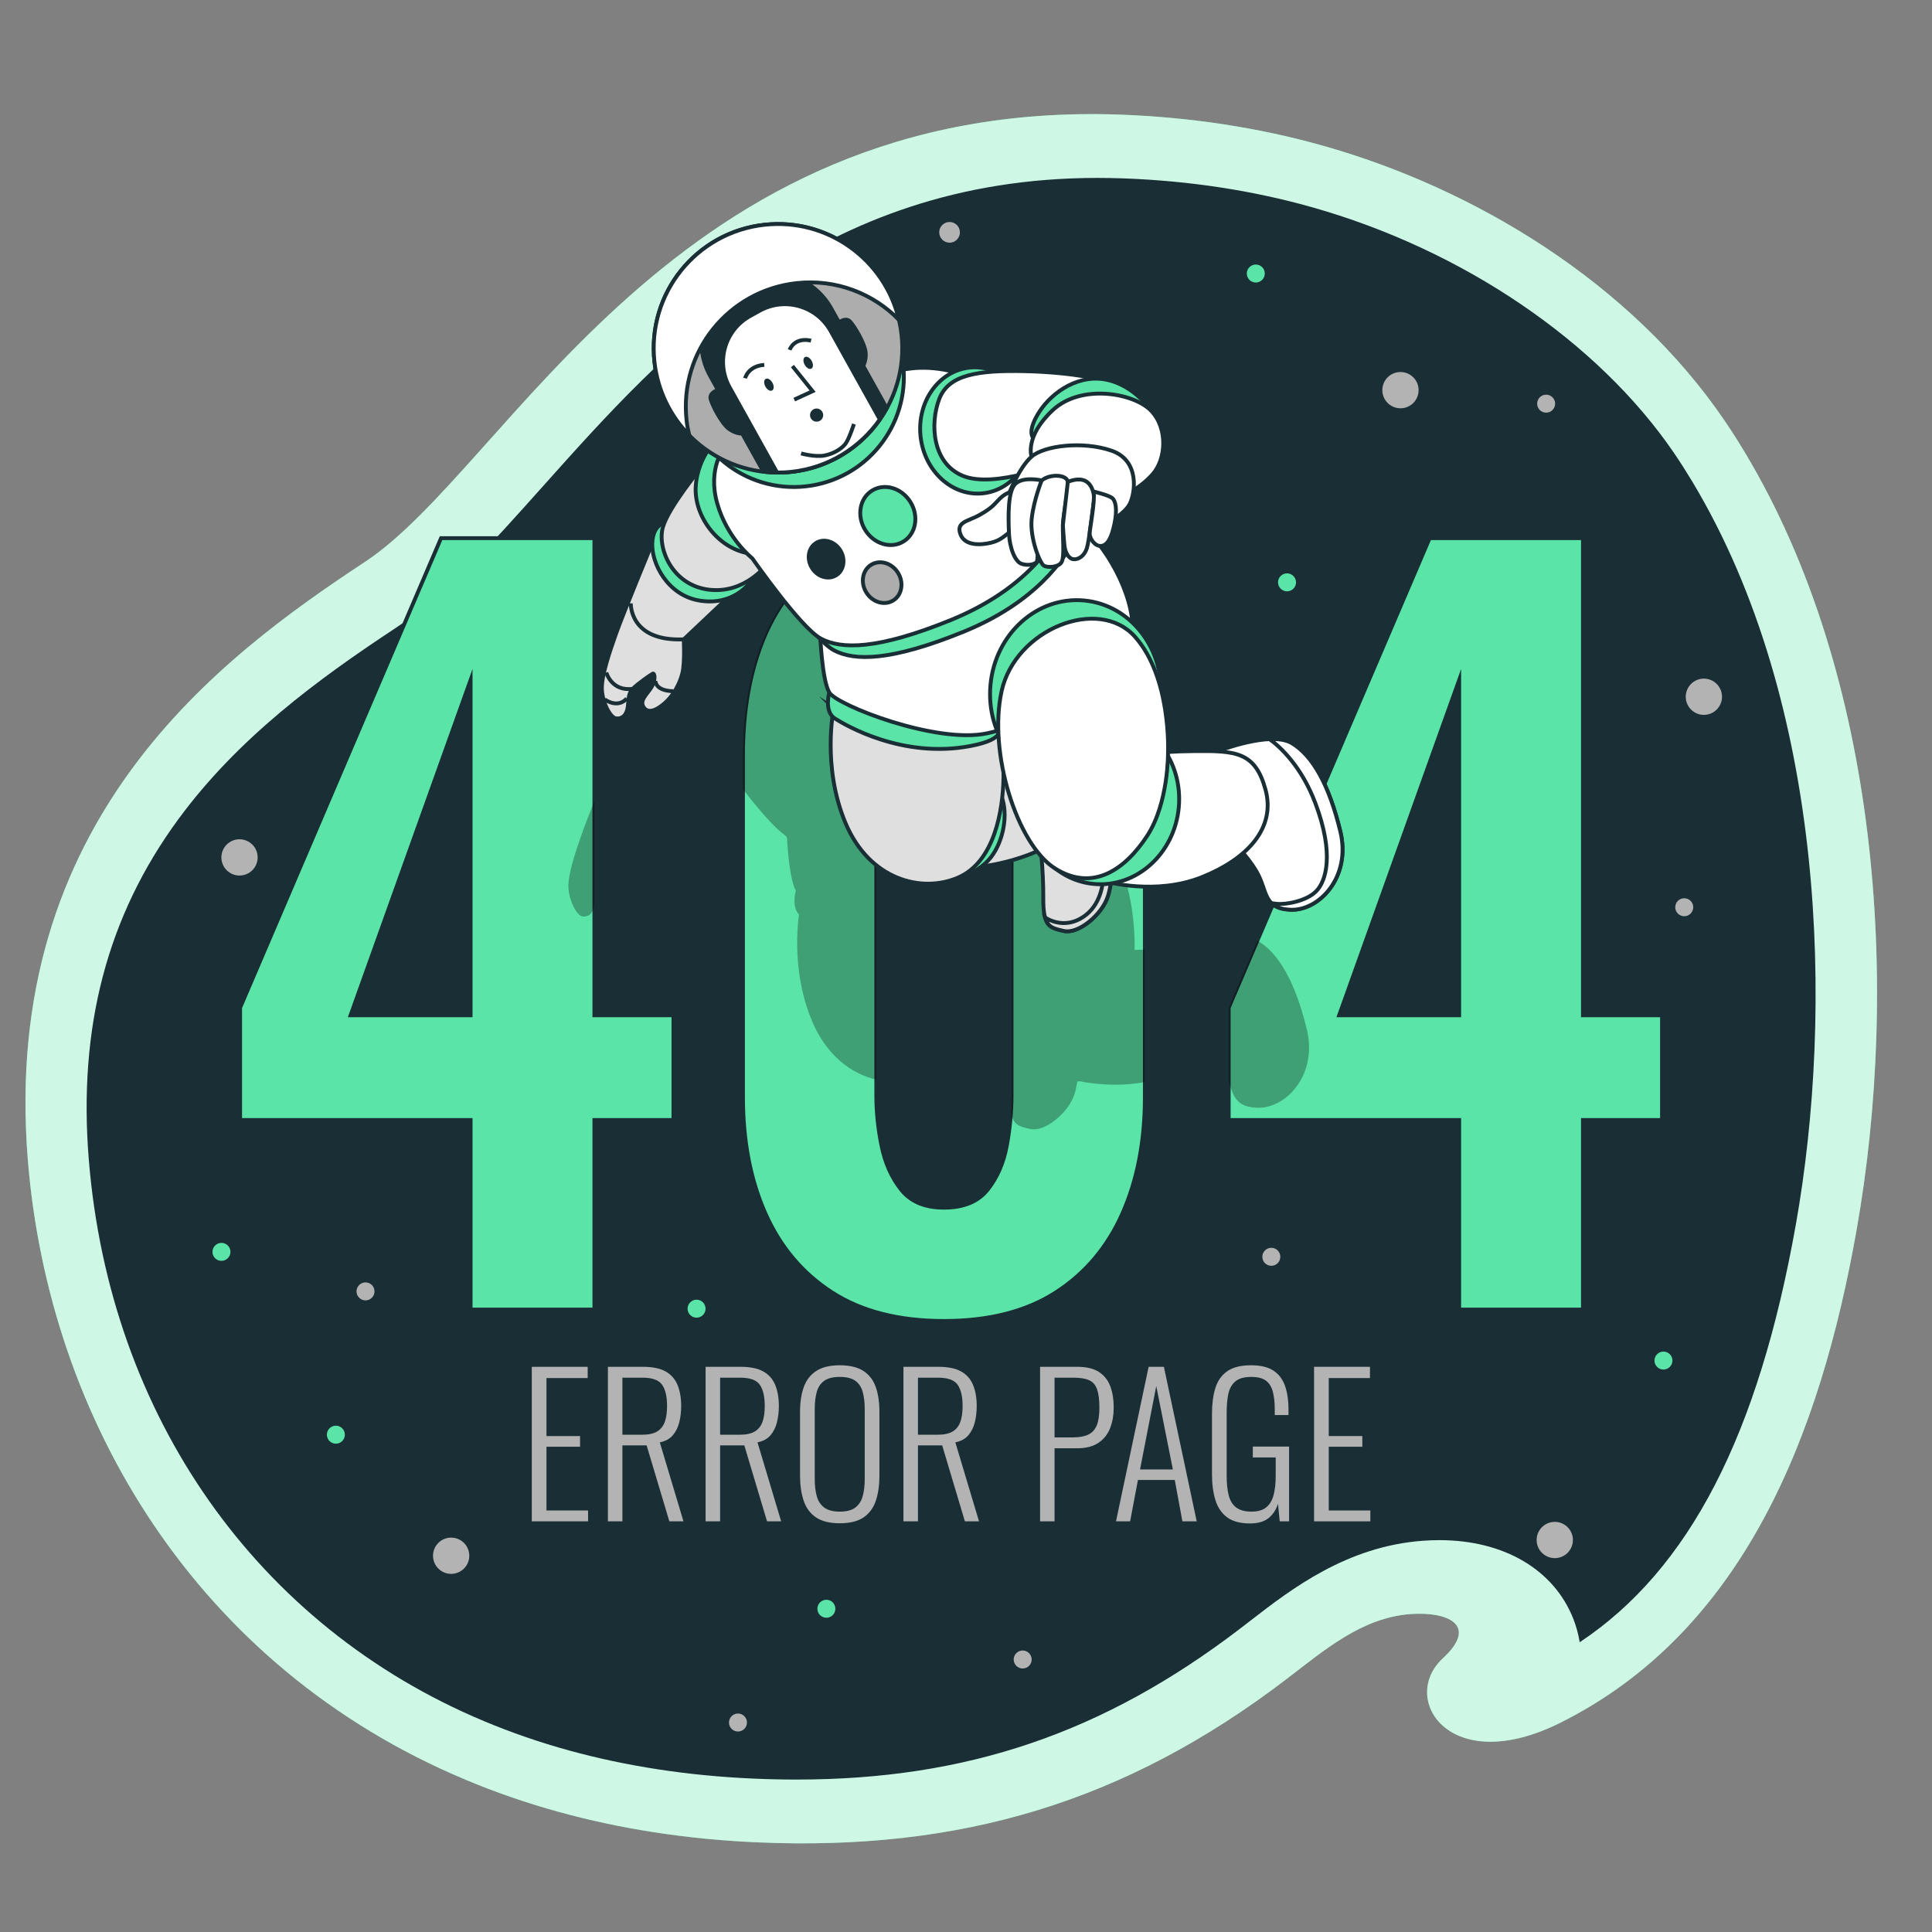 <?xml version="1.0" encoding="UTF-8" standalone="no"?>
<svg
   xmlns:dc="http://purl.org/dc/elements/1.1/"
   xmlns:cc="http://creativecommons.org/ns#"
   xmlns:rdf="http://www.w3.org/1999/02/22-rdf-syntax-ns#"
   xmlns:svg="http://www.w3.org/2000/svg"
   xmlns="http://www.w3.org/2000/svg"
   viewBox="0 0 666.667 666.667"
   height="666.667"
   width="666.667"
   xml:space="preserve"
   id="svg2"
   version="1.1"><rect x="0" y="0" width="666.667" height="666.667" fill="#808080" stroke="none"/><defs
     id="defs6"><clipPath
       id="clipPath18"
       clipPathUnits="userSpaceOnUse"><path
         id="path16"
         d="M 0,500 H 500 V 0 H 0 Z" /></clipPath><clipPath
       id="clipPath30"
       clipPathUnits="userSpaceOnUse"><path
         id="path28"
         d="M 6.59,470.586 H 485.897 V 22.946 H 6.59 Z" /></clipPath><clipPath
       id="clipPath46"
       clipPathUnits="userSpaceOnUse"><path
         id="path44"
         d="M 0,500 H 500 V 0 H 0 Z" /></clipPath><clipPath
       id="clipPath58"
       clipPathUnits="userSpaceOnUse"><path
         id="path56"
         d="M 0,500 H 500 V 0 H 0 Z" /></clipPath><clipPath
       id="clipPath142"
       clipPathUnits="userSpaceOnUse"><path
         id="path140"
         d="M 0,500 H 500 V 0 H 0 Z" /></clipPath><clipPath
       id="clipPath194"
       clipPathUnits="userSpaceOnUse"><path
         id="path192"
         d="M 0,500 H 500 V 0 H 0 Z" /></clipPath><clipPath
       id="clipPath202"
       clipPathUnits="userSpaceOnUse"><path
         id="path200"
         d="m 147.132,360.532 h 191.74 V 207.766 h -191.74 z" /></clipPath><clipPath
       id="clipPath226"
       clipPathUnits="userSpaceOnUse"><path
         id="path224"
         d="M 0,500 H 500 V 0 H 0 Z" /></clipPath></defs><g
     transform="matrix(1.333,0,0,-1.333,0,666.667)"
     id="g10"><g
       id="g12"><g
         clip-path="url(#clipPath18)"
         id="g14"><g
           transform="translate(451.665,383.041)"
           id="g20"><path
             id="path22"
             style="fill:#5ae4a7;fill-opacity:1;fill-rule:nonzero;stroke:none"
             d="m 0,0 c -1.678,2.794 -3.424,5.537 -5.246,8.216 -24.277,35.672 -64.692,60.094 -103.972,71.154 -17.207,4.853 -34.873,7.391 -52.51,8.04 -115.678,4.203 -158.174,-91.176 -195.444,-115.767 -37.271,-24.592 -94.464,-66.597 -87.287,-154.835 5.445,-67.09 43.611,-131.239 113.316,-160.432 7.677,-3.225 15.745,-6.025 24.191,-8.347 15.712,-4.322 32.741,-7.036 51.089,-7.852 52.7,-2.348 95.49,10.356 137.346,42.345 9.73,7.436 19.408,15.823 32.034,16.742 9.177,0.668 17.879,-2.629 8.286,-11.498 -11.275,-10.425 1.734,-30.929 30.356,-16.683 47.802,23.791 67.467,75.122 76.731,127.318 C 40.261,-137.532 34.749,-57.855 0,0" /></g><g
           id="g24"><g
             id="g26" /><g
             id="g38"><g
               style="opacity:0.7"
               id="g36"
               clip-path="url(#clipPath30)"><g
                 id="g34"
                 transform="translate(451.665,383.041)"><path
                   id="path32"
                   style="fill:#ffffff;fill-opacity:1;fill-rule:nonzero;stroke:none"
                   d="m 0,0 c -1.678,2.794 -3.424,5.537 -5.246,8.216 -24.277,35.672 -64.692,60.094 -103.972,71.154 -17.207,4.853 -34.873,7.391 -52.51,8.04 -115.678,4.203 -158.174,-91.176 -195.444,-115.767 -37.271,-24.592 -94.464,-66.597 -87.287,-154.835 5.445,-67.09 43.611,-131.239 113.316,-160.432 7.677,-3.225 15.745,-6.025 24.191,-8.347 15.712,-4.322 32.741,-7.036 51.089,-7.852 52.7,-2.348 95.49,10.356 137.346,42.345 9.73,7.436 19.408,15.823 32.034,16.742 9.177,0.668 17.879,-2.629 8.286,-11.498 -11.275,-10.425 1.734,-30.929 30.356,-16.683 47.802,23.791 67.467,75.122 76.731,127.318 C 40.261,-137.532 34.749,-57.855 0,0" /></g></g></g></g></g></g><g
       id="g40"><g
         clip-path="url(#clipPath46)"
         id="g42"><g
           transform="translate(206.192,39.46)"
           id="g48"><path
             id="path50"
             style="fill:#1a2e35;fill-opacity:1;fill-rule:nonzero;stroke:none"
             d="m 0,0 c -3.701,0 -7.53,0.087 -11.382,0.259 -16.665,0.74 -32.65,3.189 -47.516,7.278 -7.577,2.083 -14.991,4.642 -22.04,7.603 -58.653,24.564 -96.874,78.898 -102.269,145.356 -2.785,34.24 4.791,63.048 23.16,88.074 15.514,21.137 36.193,36.283 56.228,49.502 13.067,8.622 24.731,21.676 38.237,36.789 31.751,35.532 71.268,79.751 143.519,79.751 2.213,0 4.477,-0.042 6.728,-0.123 17.019,-0.626 33.382,-3.124 48.622,-7.422 39.15,-11.024 74.261,-34.861 93.935,-63.768 1.567,-2.305 3.141,-4.771 4.673,-7.321 34.671,-57.728 36.579,-137.15 26.804,-192.228 -9.685,-54.573 -27.594,-89.351 -55.959,-108.2 -0.408,2.484 -1.061,4.533 -1.636,6.001 -5.007,12.792 -17.971,20.428 -34.679,20.428 -1.4,0 -2.829,-0.051 -4.25,-0.155 -19.789,-1.44 -34.156,-12.555 -44.647,-20.671 -0.898,-0.694 -1.793,-1.387 -2.69,-2.073 C 79.474,12.052 44.056,0 0,0" /></g></g></g><g
       id="g52"><g
         clip-path="url(#clipPath58)"
         id="g54"><g
           transform="translate(367.225,399.127)"
           id="g60"><path
             id="path62"
             style="fill:#b3b3b3;fill-opacity:1;fill-rule:nonzero;stroke:none"
             d="m 0,0 c 0,-2.592 -2.101,-4.694 -4.693,-4.694 -2.592,0 -4.694,2.102 -4.694,4.694 0,2.592 2.102,4.693 4.694,4.693 C -2.101,4.693 0,2.592 0,0" /></g><g
           transform="translate(445.767,319.761)"
           id="g64"><path
             id="path66"
             style="fill:#b3b3b3;fill-opacity:1;fill-rule:nonzero;stroke:none"
             d="m 0,0 c 0,-2.592 -2.102,-4.693 -4.693,-4.693 -2.592,0 -4.694,2.101 -4.694,4.693 0,2.592 2.102,4.694 4.694,4.694 C -2.102,4.694 0,2.592 0,0" /></g><g
           transform="translate(121.48,97.4)"
           id="g68"><path
             id="path70"
             style="fill:#b3b3b3;fill-opacity:1;fill-rule:nonzero;stroke:none"
             d="m 0,0 c 0,-2.592 -2.102,-4.693 -4.694,-4.693 -2.592,0 -4.693,2.101 -4.693,4.693 0,2.593 2.101,4.693 4.693,4.693 C -2.102,4.693 0,2.593 0,0" /></g><g
           transform="translate(407.17,101.475)"
           id="g72"><path
             id="path74"
             style="fill:#b3b3b3;fill-opacity:1;fill-rule:nonzero;stroke:none"
             d="m 0,0 c 0,-2.592 -2.102,-4.693 -4.694,-4.693 -2.592,0 -4.694,2.101 -4.694,4.693 0,2.593 2.102,4.693 4.694,4.693 C -2.102,4.693 0,2.593 0,0" /></g><g
           transform="translate(248.488,439.982)"
           id="g76"><path
             id="path78"
             style="fill:#b3b3b3;fill-opacity:1;fill-rule:nonzero;stroke:none"
             d="m 0,0 c 0,-1.48 -1.2,-2.68 -2.679,-2.68 -1.48,0 -2.679,1.2 -2.679,2.68 0,1.479 1.199,2.679 2.679,2.679 C -1.2,2.679 0,1.479 0,0" /></g><g
           transform="translate(66.696,278.173)"
           id="g80"><path
             id="path82"
             style="fill:#b3b3b3;fill-opacity:1;fill-rule:nonzero;stroke:none"
             d="m 0,0 c 0,-2.592 -2.101,-4.693 -4.693,-4.693 -2.593,0 -4.694,2.101 -4.694,4.693 0,2.592 2.101,4.694 4.694,4.694 C -2.101,4.694 0,2.592 0,0" /></g><g
           transform="translate(402.567,395.632)"
           id="g84"><path
             id="path86"
             style="fill:#b3b3b3;fill-opacity:1;fill-rule:nonzero;stroke:none"
             d="m 0,0 c 0,-1.286 -1.042,-2.328 -2.327,-2.328 -1.286,0 -2.328,1.042 -2.328,2.328 0,1.286 1.042,2.328 2.328,2.328 C -1.042,2.328 0,1.286 0,0" /></g><g
           transform="translate(89.273,128.738)"
           id="g88"><path
             id="path90"
             style="fill:#5ae4a7;fill-opacity:1;fill-rule:nonzero;stroke:none"
             d="m 0,0 c 0,-1.286 -1.042,-2.328 -2.328,-2.328 -1.286,0 -2.328,1.042 -2.328,2.328 0,1.285 1.042,2.328 2.328,2.328 C -1.042,2.328 0,1.285 0,0" /></g><g
           transform="translate(432.935,147.924)"
           id="g92"><path
             id="path94"
             style="fill:#5ae4a7;fill-opacity:1;fill-rule:nonzero;stroke:none"
             d="m 0,0 c 0,-1.285 -1.043,-2.328 -2.328,-2.328 -1.286,0 -2.328,1.043 -2.328,2.328 0,1.286 1.042,2.328 2.328,2.328 C -1.043,2.328 0,1.286 0,0" /></g><g
           transform="translate(216.248,83.676)"
           id="g96"><path
             id="path98"
             style="fill:#5ae4a7;fill-opacity:1;fill-rule:nonzero;stroke:none"
             d="m 0,0 c 0,-1.286 -1.042,-2.328 -2.329,-2.328 -1.285,0 -2.328,1.042 -2.328,2.328 0,1.285 1.043,2.328 2.328,2.328 C -1.042,2.328 0,1.285 0,0" /></g><g
           transform="translate(96.947,165.831)"
           id="g100"><path
             id="path102"
             style="fill:#b3b3b3;fill-opacity:1;fill-rule:nonzero;stroke:none"
             d="m 0,0 c 0,-1.286 -1.042,-2.328 -2.328,-2.328 -1.286,0 -2.328,1.042 -2.328,2.328 0,1.286 1.042,2.328 2.328,2.328 C -1.042,2.328 0,1.286 0,0" /></g><g
           transform="translate(193.362,54.225)"
           id="g104"><path
             id="path106"
             style="fill:#b3b3b3;fill-opacity:1;fill-rule:nonzero;stroke:none"
             d="m 0,0 c 0,-1.286 -1.042,-2.328 -2.328,-2.328 -1.286,0 -2.328,1.042 -2.328,2.328 0,1.285 1.042,2.328 2.328,2.328 C -1.042,2.328 0,1.285 0,0" /></g><g
           transform="translate(327.411,429.321)"
           id="g108"><path
             id="path110"
             style="fill:#5ae4a7;fill-opacity:1;fill-rule:nonzero;stroke:none"
             d="m 0,0 c 0,-1.286 -1.043,-2.328 -2.329,-2.328 -1.285,0 -2.328,1.042 -2.328,2.328 0,1.286 1.043,2.328 2.328,2.328 C -1.043,2.328 0,1.286 0,0" /></g><g
           transform="translate(331.428,174.784)"
           id="g112"><path
             id="path114"
             style="fill:#b3b3b3;fill-opacity:1;fill-rule:nonzero;stroke:none"
             d="m 0,0 c 0,-1.285 -1.043,-2.328 -2.328,-2.328 -1.286,0 -2.328,1.043 -2.328,2.328 0,1.286 1.042,2.328 2.328,2.328 C -1.043,2.328 0,1.286 0,0" /></g><g
           transform="translate(438.316,265.274)"
           id="g116"><path
             id="path118"
             style="fill:#b3b3b3;fill-opacity:1;fill-rule:nonzero;stroke:none"
             d="m 0,0 c 0,-1.286 -1.042,-2.328 -2.328,-2.328 -1.285,0 -2.328,1.042 -2.328,2.328 0,1.286 1.043,2.328 2.328,2.328 C -1.042,2.328 0,1.286 0,0" /></g><g
           transform="translate(59.658,176.062)"
           id="g120"><path
             id="path122"
             style="fill:#5ae4a7;fill-opacity:1;fill-rule:nonzero;stroke:none"
             d="m 0,0 c 0,-1.286 -1.042,-2.328 -2.328,-2.328 -1.286,0 -2.328,1.042 -2.328,2.328 0,1.286 1.042,2.328 2.328,2.328 C -1.042,2.328 0,1.286 0,0" /></g><g
           transform="translate(267.064,70.54)"
           id="g124"><path
             id="path126"
             style="fill:#b3b3b3;fill-opacity:1;fill-rule:nonzero;stroke:none"
             d="m 0,0 c 0,-1.286 -1.042,-2.328 -2.328,-2.328 -1.286,0 -2.328,1.042 -2.328,2.328 0,1.286 1.042,2.328 2.328,2.328 C -1.042,2.328 0,1.286 0,0" /></g><g
           transform="translate(182.645,161.355)"
           id="g128"><path
             id="path130"
             style="fill:#5ae4a7;fill-opacity:1;fill-rule:nonzero;stroke:none"
             d="m 0,0 c 0,-1.286 -1.042,-2.328 -2.328,-2.328 -1.286,0 -2.328,1.042 -2.328,2.328 0,1.285 1.042,2.328 2.328,2.328 C -1.042,2.328 0,1.285 0,0" /></g><g
           transform="translate(335.494,349.378)"
           id="g132"><path
             id="path134"
             style="fill:#5ae4a7;fill-opacity:1;fill-rule:nonzero;stroke:none"
             d="m 0,0 c 0,-1.286 -1.042,-2.328 -2.328,-2.328 -1.285,0 -2.328,1.042 -2.328,2.328 0,1.286 1.043,2.328 2.328,2.328 C -1.042,2.328 0,1.286 0,0" /></g></g></g><g
       id="g136"><g
         clip-path="url(#clipPath142)"
         id="g138"><g
           transform="translate(346.66,237.305)"
           id="g144"><path
             id="path146"
             style="fill:#5ae4a7;fill-opacity:1;fill-rule:nonzero;stroke:none"
             d="m 0,0 h 31.065 v 86.781 z m 31.065,-76.181 v 49.063 H -28.599 V 1.973 L 23.424,123.516 H 63.113 V 0 H 83.575 V -27.118 H 63.113 v -49.063 z m -133.378,26.38 c 5.093,0 8.876,1.56 11.341,4.685 2.465,3.12 4.106,6.903 4.93,11.341 0.821,4.437 1.233,8.791 1.233,13.066 v 87.521 c 0,4.601 -0.37,9.161 -1.109,13.683 -0.74,4.518 -2.342,8.34 -4.808,11.464 -2.465,3.121 -6.328,4.685 -11.587,4.685 -5.262,0 -9.122,-1.564 -11.586,-4.685 -2.466,-3.124 -4.068,-6.946 -4.808,-11.464 -0.74,-4.522 -1.109,-9.082 -1.109,-13.683 v -87.521 c 0,-4.275 0.449,-8.629 1.356,-13.066 0.9,-4.438 2.588,-8.221 5.053,-11.341 2.466,-3.125 6.163,-4.685 11.094,-4.685 m 0,-29.338 c -11.671,0 -21.326,2.466 -28.968,7.396 -7.642,4.93 -13.398,11.75 -17.258,20.463 -3.863,8.711 -5.793,18.737 -5.793,30.078 v 88.507 c 0,11.669 1.849,21.901 5.547,30.694 3.698,8.791 9.368,15.656 17.011,20.586 7.642,4.931 17.462,7.396 29.461,7.396 11.996,0 21.82,-2.465 29.462,-7.396 7.642,-4.93 13.313,-11.795 17.011,-20.586 3.698,-8.793 5.547,-19.025 5.547,-30.694 v -88.507 c 0,-11.341 -1.934,-21.367 -5.793,-30.078 -3.864,-8.713 -9.616,-15.533 -17.258,-20.463 -7.642,-4.93 -17.301,-7.396 -28.969,-7.396 M -255.906,0 h 31.065 v 86.781 z m 31.065,-76.181 v 49.063 h -59.663 V 1.973 l 52.019,121.543 h 39.693 V 0 h 20.463 v -27.118 h -20.463 v -49.063 z" /></g><g
           transform="translate(346.66,237.305)"
           id="g148"><path
             id="path150"
             style="fill:none;stroke:#1a2e35;stroke-width:1;stroke-linecap:butt;stroke-linejoin:miter;stroke-miterlimit:10;stroke-dasharray:none;stroke-opacity:1"
             d="m 0,0 h 31.065 v 86.781 z m 31.065,-76.181 v 49.063 H -28.599 V 1.973 L 23.424,123.516 H 63.113 V 0 H 83.575 V -27.118 H 63.113 v -49.063 z m -133.378,26.38 c 5.093,0 8.876,1.56 11.341,4.685 2.465,3.12 4.106,6.903 4.93,11.341 0.821,4.437 1.233,8.791 1.233,13.066 v 87.521 c 0,4.601 -0.37,9.161 -1.109,13.683 -0.74,4.518 -2.342,8.34 -4.808,11.464 -2.465,3.121 -6.328,4.685 -11.587,4.685 -5.262,0 -9.122,-1.564 -11.586,-4.685 -2.466,-3.124 -4.068,-6.946 -4.808,-11.464 -0.74,-4.522 -1.109,-9.082 -1.109,-13.683 v -87.521 c 0,-4.275 0.449,-8.629 1.356,-13.066 0.9,-4.438 2.588,-8.221 5.053,-11.341 2.466,-3.125 6.163,-4.685 11.094,-4.685 z m 0,-29.338 c -11.671,0 -21.326,2.466 -28.968,7.396 -7.642,4.93 -13.398,11.75 -17.258,20.463 -3.863,8.711 -5.793,18.737 -5.793,30.078 v 88.507 c 0,11.669 1.849,21.901 5.547,30.694 3.698,8.791 9.368,15.656 17.011,20.586 7.642,4.931 17.462,7.396 29.461,7.396 11.996,0 21.82,-2.465 29.462,-7.396 7.642,-4.93 13.313,-11.795 17.011,-20.586 3.698,-8.793 5.547,-19.025 5.547,-30.694 v -88.507 c 0,-11.341 -1.934,-21.367 -5.793,-30.078 -3.864,-8.713 -9.616,-15.533 -17.258,-20.463 -7.642,-4.93 -17.301,-7.396 -28.969,-7.396 z M -255.906,0 h 31.065 v 86.781 z m 31.065,-76.181 v 49.063 h -59.663 V 1.973 l 52.019,121.543 h 39.693 V 0 h 20.463 v -27.118 h -20.463 v -49.063 z" /></g><g
           transform="translate(137.66,106.303)"
           id="g152"><path
             id="path154"
             style="fill:#b3b3b3;fill-opacity:1;fill-rule:nonzero;stroke:none"
             d="M 0,0 V 40.006 H 14.472 V 37.092 H 3.803 V 22.078 h 8.693 V 19.312 H 3.803 V 2.815 H 14.571 V 0 Z" /></g><g
           transform="translate(161.12,128.726)"
           id="g156"><path
             id="path158"
             style="fill:#b3b3b3;fill-opacity:1;fill-rule:nonzero;stroke:none"
             d="m 0,0 h 5.087 c 1.68,0 2.98,0.279 3.902,0.84 0.922,0.559 1.581,1.384 1.976,2.47 0.395,1.086 0.592,2.453 0.592,4.099 0,2.47 -0.428,4.314 -1.284,5.531 -0.856,1.219 -2.552,1.829 -5.087,1.829 l -5.186,0 z m -3.754,-22.423 v 40.006 h 9.039 c 2.502,0 4.47,-0.403 5.902,-1.209 1.433,-0.808 2.461,-1.976 3.087,-3.508 0.625,-1.53 0.938,-3.349 0.938,-5.457 0,-1.481 -0.165,-2.882 -0.493,-4.198 C 14.389,1.894 13.829,0.774 13.04,-0.147 12.249,-1.069 11.129,-1.68 9.681,-1.975 l 6.124,-20.448 H 12.15 L 6.272,-2.766 H 0 v -19.657 z" /></g><g
           transform="translate(186.408,128.726)"
           id="g160"><path
             id="path162"
             style="fill:#b3b3b3;fill-opacity:1;fill-rule:nonzero;stroke:none"
             d="m 0,0 h 5.087 c 1.68,0 2.98,0.279 3.902,0.84 0.922,0.559 1.581,1.384 1.976,2.47 0.395,1.086 0.592,2.453 0.592,4.099 0,2.47 -0.428,4.314 -1.284,5.531 -0.856,1.219 -2.552,1.829 -5.087,1.829 l -5.186,0 z m -3.754,-22.423 v 40.006 h 9.039 c 2.502,0 4.47,-0.403 5.902,-1.209 1.432,-0.808 2.461,-1.976 3.087,-3.508 0.625,-1.53 0.938,-3.349 0.938,-5.457 0,-1.481 -0.165,-2.882 -0.493,-4.198 -0.33,-1.317 -0.89,-2.437 -1.68,-3.358 -0.79,-0.922 -1.91,-1.533 -3.358,-1.828 l 6.124,-20.448 H 12.15 L 6.272,-2.766 H 0 v -19.657 z" /></g><g
           transform="translate(217.376,108.821)"
           id="g164"><path
             id="path166"
             style="fill:#b3b3b3;fill-opacity:1;fill-rule:nonzero;stroke:none"
             d="M 0,0 C 1.778,0 3.128,0.354 4.05,1.062 4.972,1.771 5.606,2.758 5.952,4.025 6.297,5.293 6.47,6.767 6.47,8.446 v 18.126 c 0,1.68 -0.173,3.145 -0.518,4.397 C 5.606,32.22 4.972,33.183 4.05,33.858 3.128,34.532 1.778,34.87 0,34.87 -1.745,34.87 -3.086,34.532 -4.025,33.858 -4.963,33.183 -5.606,32.22 -5.951,30.969 -6.297,29.717 -6.47,28.252 -6.47,26.572 V 8.446 c 0,-1.679 0.173,-3.153 0.519,-4.421 C -5.606,2.758 -4.963,1.771 -4.025,1.062 -3.086,0.354 -1.745,0 0,0 m 0,-3.013 c -2.635,0 -4.701,0.519 -6.198,1.556 -1.499,1.037 -2.552,2.486 -3.161,4.347 -0.61,1.859 -0.914,3.992 -0.914,6.396 v 16.596 c 0,2.435 0.321,4.551 0.963,6.346 0.642,1.794 1.712,3.185 3.21,4.173 1.498,0.988 3.532,1.482 6.1,1.482 2.601,0 4.65,-0.494 6.149,-1.482 1.498,-0.988 2.56,-2.379 3.186,-4.173 0.625,-1.795 0.938,-3.911 0.938,-6.346 V 9.236 C 10.273,6.832 9.969,4.709 9.36,2.865 8.75,1.021 7.705,-0.42 6.224,-1.457 4.742,-2.494 2.667,-3.013 0,-3.013" /></g><g
           transform="translate(237.626,128.726)"
           id="g168"><path
             id="path170"
             style="fill:#b3b3b3;fill-opacity:1;fill-rule:nonzero;stroke:none"
             d="m 0,0 h 5.087 c 1.68,0 2.98,0.279 3.902,0.84 0.921,0.559 1.58,1.384 1.975,2.47 0.396,1.086 0.594,2.453 0.594,4.099 0,2.47 -0.429,4.314 -1.285,5.531 -0.856,1.219 -2.552,1.829 -5.088,1.829 l -5.185,0 z m -3.754,-22.423 v 40.006 h 9.039 c 2.501,0 4.469,-0.403 5.903,-1.209 1.431,-0.808 2.461,-1.976 3.086,-3.508 0.624,-1.53 0.938,-3.349 0.938,-5.457 0,-1.481 -0.165,-2.882 -0.493,-4.198 -0.33,-1.317 -0.889,-2.437 -1.68,-3.358 -0.79,-0.922 -1.91,-1.533 -3.359,-1.828 l 6.126,-20.448 H 12.15 L 6.273,-2.766 H 0 v -19.657 z" /></g><g
           transform="translate(272.989,128.035)"
           id="g172"><path
             id="path174"
             style="fill:#b3b3b3;fill-opacity:1;fill-rule:nonzero;stroke:none"
             d="m 0,0 h 4.792 c 1.612,0 2.921,0.238 3.926,0.716 1.004,0.476 1.737,1.275 2.199,2.395 0.46,1.118 0.69,2.634 0.69,4.544 0,2.041 -0.197,3.63 -0.592,4.766 -0.395,1.136 -1.079,1.927 -2.05,2.371 -0.972,0.444 -2.346,0.667 -4.124,0.667 H 0 Z m -3.753,-21.732 v 40.005 h 9.581 c 2.404,0 4.289,-0.444 5.656,-1.333 1.366,-0.888 2.346,-2.124 2.938,-3.705 0.594,-1.579 0.89,-3.44 0.89,-5.58 0,-1.877 -0.305,-3.614 -0.914,-5.211 C 13.789,0.847 12.785,-0.43 11.385,-1.384 9.985,-2.339 8.15,-2.815 5.878,-2.815 H 0 v -18.917 z" /></g><g
           transform="translate(295.116,119.737)"
           id="g176"><path
             id="path178"
             style="fill:#b3b3b3;fill-opacity:1;fill-rule:nonzero;stroke:none"
             d="M 0,0 H 8.496 L 4.198,21.583 Z m -6.223,-13.435 8.446,40.006 h 3.951 l 8.495,-40.006 H 10.965 L 8.99,-2.718 h -9.533 l -2.025,-10.717 z" /></g><g
           transform="translate(323.567,105.76)"
           id="g180"><path
             id="path182"
             style="fill:#b3b3b3;fill-opacity:1;fill-rule:nonzero;stroke:none"
             d="m 0,0 c -2.503,0 -4.471,0.526 -5.902,1.58 -1.432,1.053 -2.446,2.543 -3.037,4.47 -0.594,1.927 -0.889,4.156 -0.889,6.692 V 28.35 c 0,2.568 0.287,4.791 0.864,6.668 0.575,1.877 1.596,3.334 3.062,4.371 1.465,1.037 3.531,1.555 6.199,1.555 2.402,0 4.304,-0.444 5.704,-1.334 1.398,-0.888 2.412,-2.189 3.038,-3.901 0.625,-1.713 0.939,-3.803 0.939,-6.272 V 28.054 H 6.421 v 1.383 c 0,1.909 -0.173,3.49 -0.519,4.741 -0.346,1.251 -0.946,2.189 -1.802,2.815 -0.858,0.625 -2.124,0.939 -3.803,0.939 -1.812,0 -3.178,-0.396 -4.1,-1.186 -0.923,-0.79 -1.523,-1.877 -1.802,-3.259 -0.281,-1.383 -0.42,-2.965 -0.42,-4.742 V 12.298 c 0,-1.944 0.172,-3.606 0.518,-4.988 0.346,-1.383 0.987,-2.438 1.927,-3.163 0.937,-0.724 2.263,-1.085 3.976,-1.085 1.646,0 2.92,0.371 3.827,1.111 0.905,0.741 1.539,1.803 1.902,3.185 0.361,1.383 0.543,3.063 0.543,5.038 v 4.693 H 0.741 v 2.815 h 9.384 V 0.543 H 7.705 L 7.26,5.087 C 6.767,3.538 5.951,2.304 4.816,1.383 3.68,0.461 2.074,0 0,0" /></g><g
           transform="translate(340.161,106.303)"
           id="g184"><path
             id="path186"
             style="fill:#b3b3b3;fill-opacity:1;fill-rule:nonzero;stroke:none"
             d="M 0,0 V 40.006 H 14.471 V 37.092 H 3.803 V 22.078 h 8.693 V 19.312 H 3.803 V 2.815 H 14.57 V 0 Z" /></g></g></g><g
       id="g188"><g
         clip-path="url(#clipPath194)"
         id="g190"><g
           id="g196"><g
             id="g198" /><g
             id="g218"><g
               style="opacity:0.3"
               id="g216"
               clip-path="url(#clipPath202)"><g
                 id="g206"
                 transform="translate(320.695,214.87)"><path
                   id="path204"
                   style="fill:#000000;fill-opacity:1;fill-rule:nonzero;stroke:none"
                   d="M 0,0 C 0.045,-0.039 0.087,-0.08 0.134,-0.117 0.308,-0.258 0.495,-0.39 0.697,-0.512 0.746,-0.541 0.8,-0.566 0.851,-0.595 1.022,-0.69 1.206,-0.779 1.401,-0.861 1.467,-0.89 1.532,-0.918 1.602,-0.944 1.853,-1.04 2.119,-1.127 2.41,-1.2 2.455,-1.212 2.506,-1.22 2.553,-1.23 2.812,-1.291 3.089,-1.341 3.381,-1.383 3.474,-1.396 3.567,-1.409 3.663,-1.421 4.016,-1.462 4.384,-1.496 4.787,-1.511 h 0.004 c 1.363,-0.051 2.767,0.213 4.128,0.754 0.681,0.271 1.352,0.611 2.001,1.015 0.434,0.269 0.857,0.567 1.268,0.892 0.207,0.162 0.41,0.332 0.609,0.508 0.398,0.353 0.783,0.732 1.151,1.135 3.315,3.635 5.269,9.304 3.65,15.982 -0.404,1.661 -0.834,3.229 -1.288,4.724 -0.763,2.515 -1.595,4.805 -2.502,6.849 -0.242,0.544 -0.488,1.07 -0.74,1.581 -0.601,1.22 -1.235,2.333 -1.895,3.362 -0.443,0.69 -0.895,1.349 -1.363,1.952 -1.168,1.503 -2.416,2.735 -3.747,3.694 -0.332,0.239 -0.668,0.462 -1.011,0.667 -0.084,0.051 -0.177,0.093 -0.266,0.14 L -2.634,24.407 V 5.161 C -1.923,3.186 -1.443,1.405 -0.187,0.182 -0.195,0.183 -0.202,0.184 -0.21,0.185 -0.145,0.12 -0.07,0.062 0,0" /></g><g
                 id="g210"
                 transform="translate(273.726,313.205)"><path
                   id="path208"
                   style="fill:#000000;fill-opacity:1;fill-rule:nonzero;stroke:none"
                   d="M 0,0 C 0.066,0.506 0.13,1.005 0.192,1.492 L 0.218,1.485 C 0.143,0.963 0.068,0.462 0,0 m -0.31,-2.496 c -0.01,0.011 -0.019,0.019 -0.029,0.029 0.021,0.142 0.042,0.283 0.062,0.428 -0.019,-0.185 -0.032,-0.348 -0.033,-0.457 m 22.952,-90.671 v 34.292 c -0.982,-0.037 -1.878,-0.079 -2.667,-0.127 0.035,1.075 0.187,8.319 -1.81,16.095 -0.095,6.881 -2.919,13.131 -7.448,17.407 -0.474,6.649 -4.183,14.4 -8.331,19.845 0.104,-0.006 0.205,-0.028 0.311,-0.016 1.662,0.18 2.697,2.254 3.429,5.836 0.1,0.49 0.175,0.952 0.234,1.395 1.311,0.881 2.936,2.187 3.7,3.655 0.408,0.785 0.804,2.083 0.98,3.58 1.325,0.786 3.119,2.074 4.914,4.064 1.28,1.421 2.156,3.398 2.543,5.557 -0.435,1.252 -0.898,2.484 -1.402,3.683 -2.217,5.269 -5.157,9.831 -8.791,13.714 -1.042,0.547 -2.171,1.014 -3.395,1.343 -1.112,0.299 -2.209,0.437 -3.286,0.464 -3.082,0.634 -9.547,1.727 -18.409,1.943 -2.986,0.072 -5.672,0.055 -8.079,-0.091 -2.05,0.878 -4.287,1.269 -6.591,1.018 -1.408,-0.153 -2.739,-0.539 -3.979,-1.104 -3.809,0.997 -7.654,1.259 -10.811,0.916 -0.759,-0.083 -1.509,-0.18 -2.241,-0.286 -0.026,0.378 -0.053,0.756 -0.094,1.135 -0.08,0.733 -0.195,1.452 -0.328,2.164 0.089,1.321 0.097,2.661 0.021,4.013 -3.647,-1.174 -6.967,-2.718 -9.951,-4.642 -7.644,-4.931 -13.314,-11.796 -17.012,-20.587 -3.697,-8.793 -5.546,-19.025 -5.546,-30.694 v -8.781 c 3.577,-4.633 7.901,-9.816 10.751,-11.81 0.211,-0.219 0.419,-0.432 0.625,-0.637 0.198,-3.447 0.801,-11.223 2.302,-13.78 0,0 -1.172,-4.126 0.82,-6.21 -0.606,-4.623 -1.417,-16.196 3.382,-27.591 3.729,-8.855 10.096,-13.633 16.635,-15.154 v 83.47 c 0,4.601 0.37,9.161 1.11,13.683 0.739,4.518 2.342,8.341 4.807,11.465 2.465,3.12 6.325,4.684 11.587,4.684 5.258,0 9.122,-1.564 11.587,-4.684 2.465,-3.124 4.068,-6.947 4.808,-11.465 0.739,-4.522 1.108,-9.082 1.108,-13.683 v -87.521 c 0,-1.473 -0.066,-2.959 -0.164,-4.451 0.054,-0.287 0.113,-0.558 0.182,-0.802 0,0 -0.001,0 -0.002,10e-4 0.002,-0.006 0.004,-0.01 0.005,-0.015 0.086,-0.302 0.186,-0.57 0.295,-0.813 0.022,-0.05 0.047,-0.095 0.07,-0.143 0.094,-0.19 0.195,-0.365 0.304,-0.522 0.029,-0.041 0.057,-0.085 0.086,-0.123 0.138,-0.183 0.285,-0.348 0.446,-0.489 0.005,-0.004 0.011,-0.008 0.016,-0.012 0.156,-0.136 0.324,-0.251 0.502,-0.356 0.044,-0.027 0.09,-0.053 0.136,-0.078 0.161,-0.088 0.329,-0.168 0.506,-0.239 0.032,-0.013 0.061,-0.027 0.094,-0.04 0.212,-0.081 0.437,-0.154 0.672,-0.223 0.051,-0.014 0.105,-0.028 0.157,-0.042 0.197,-0.054 0.402,-0.107 0.615,-0.158 0.075,-0.018 0.154,-0.038 0.231,-0.055 0.241,-0.057 0.489,-0.114 0.748,-0.174 3.623,-0.843 9.801,4.066 11.383,9.007 0.306,0.955 0.547,2.085 0.737,3.281 0.199,0.029 0.399,0.056 0.597,0.091 3.146,-0.636 9.768,-1.572 16.901,-0.203" /></g><g
                 id="g214"
                 transform="translate(153.868,292.738)"><path
                   id="path212"
                   style="fill:#000000;fill-opacity:1;fill-rule:nonzero;stroke:none"
                   d="m 0,0 c -1.289,-3.224 -2.429,-6.135 -3.008,-7.762 -1.841,-5.163 -3.772,-10.977 -3.727,-14.335 0.045,-3.358 2.109,-7.617 3.725,-7.762 1.611,-0.143 2.769,0.936 3.01,3.184 z" /></g></g></g></g></g></g><g
       id="g220"><g
         clip-path="url(#clipPath226)"
         id="g222"><g
           transform="translate(269.134,282.816)"
           id="g228"><path
             id="path230"
             style="fill:#dfdfdf;fill-opacity:1;fill-rule:nonzero;stroke:none"
             d="m 0,0 c 0,0 0.99,-7.486 0.932,-15.085 -0.057,-7.6 1.726,-7.759 5.349,-8.602 3.624,-0.842 9.801,4.067 11.383,9.007 1.583,4.939 1.431,14.459 1.431,14.459 z" /></g><g
           transform="translate(269.134,282.816)"
           id="g232"><path
             id="path234"
             style="fill:none;stroke:#1a2e35;stroke-width:1;stroke-linecap:butt;stroke-linejoin:miter;stroke-miterlimit:10;stroke-dasharray:none;stroke-opacity:1"
             d="m 0,0 c 0,0 0.99,-7.486 0.932,-15.085 -0.057,-7.6 1.726,-7.759 5.349,-8.602 3.624,-0.842 9.801,4.067 11.383,9.007 1.583,4.939 1.431,14.459 1.431,14.459 z" /></g><g
           transform="translate(285.668,273.664)"
           id="g236"><path
             id="path238"
             style="fill:#dfdfdf;fill-opacity:1;fill-rule:nonzero;stroke:none"
             d="m 0,0 c -0.163,-3.373 -1.165,-8.779 -6.174,-11.442 -4.245,-2.258 -7.935,-0.268 -8.962,0.39 0.742,-2.64 2.37,-2.898 4.884,-3.482 3.623,-0.843 9.8,4.066 11.382,9.006 1.583,4.94 1.432,14.459 1.432,14.459 L 0.331,8.957 C 0.251,6.457 0.11,2.27 0,0" /></g><g
           transform="translate(285.668,273.664)"
           id="g240"><path
             id="path242"
             style="fill:none;stroke:#1a2e35;stroke-width:1;stroke-linecap:butt;stroke-linejoin:miter;stroke-miterlimit:10;stroke-dasharray:none;stroke-opacity:1"
             d="m 0,0 c -0.163,-3.373 -1.165,-8.779 -6.174,-11.442 -4.245,-2.258 -7.935,-0.268 -8.962,0.39 0.742,-2.64 2.37,-2.898 4.884,-3.482 3.623,-0.843 9.8,4.066 11.382,9.006 1.583,4.94 1.432,14.459 1.432,14.459 L 0.331,8.957 C 0.251,6.457 0.11,2.27 0,0 Z" /></g><g
           transform="translate(251.9,275.647)"
           id="g244"><path
             id="path246"
             style="fill:#dfdfdf;fill-opacity:1;fill-rule:nonzero;stroke:none"
             d="m 0,0 c 0,0 5.991,0.121 14.141,3.125 8.15,3.004 17.297,9.826 15.337,16.5 -1.962,6.674 -12.581,8.522 -16.77,8.067 -4.188,-0.455 -9,-1.684 -9,-1.684 C 3.708,26.008 4.69,7.22 0,0" /></g><g
           transform="translate(251.9,275.647)"
           id="g248"><path
             id="path250"
             style="fill:none;stroke:#1a2e35;stroke-width:1;stroke-linecap:butt;stroke-linejoin:miter;stroke-miterlimit:10;stroke-dasharray:none;stroke-opacity:1"
             d="m 0,0 c 0,0 5.991,0.121 14.141,3.125 8.15,3.004 17.297,9.826 15.337,16.5 -1.962,6.674 -12.581,8.522 -16.77,8.067 -4.188,-0.455 -9,-1.684 -9,-1.684 C 3.708,26.008 4.69,7.22 0,0 Z" /></g><g
           transform="translate(247.958,272.923)"
           id="g252"><path
             id="path254"
             style="fill:#5ae4a7;fill-opacity:1;fill-rule:nonzero;stroke:none"
             d="M 0,0 C 0,0 5.354,1.111 8.602,5.349 11.85,9.587 13.049,16.428 11.315,21.007 9.582,25.587 0,0 0,0" /></g><g
           transform="translate(247.958,272.923)"
           id="g256"><path
             id="path258"
             style="fill:none;stroke:#1a2e35;stroke-width:1;stroke-linecap:butt;stroke-linejoin:miter;stroke-miterlimit:10;stroke-dasharray:none;stroke-opacity:1"
             d="M 0,0 C 0,0 5.354,1.111 8.602,5.349 11.85,9.587 13.049,16.428 11.315,21.007 9.582,25.587 0,0 0,0 Z" /></g><g
           transform="translate(215.825,316.758)"
           id="g260"><path
             id="path262"
             style="fill:#dfdfdf;fill-opacity:1;fill-rule:nonzero;stroke:none"
             d="m 0,0 c 0,0 -3.139,-14.998 3.048,-29.688 6.188,-14.692 19.634,-18.176 29.085,-14.147 9.451,4.029 11.713,17.342 11.813,26.182 0.099,8.84 -0.163,12.874 -0.163,12.874 0,0 -31.802,-3.102 -43.783,4.779" /></g><g
           transform="translate(215.825,316.758)"
           id="g264"><path
             id="path266"
             style="fill:none;stroke:#1a2e35;stroke-width:1;stroke-linecap:butt;stroke-linejoin:miter;stroke-miterlimit:10;stroke-dasharray:none;stroke-opacity:1"
             d="m 0,0 c 0,0 -3.139,-14.998 3.048,-29.688 6.188,-14.692 19.634,-18.176 29.085,-14.147 9.451,4.029 11.713,17.342 11.813,26.182 0.099,8.84 -0.163,12.874 -0.163,12.874 0,0 -31.802,-3.102 -43.783,4.779 z" /></g><g
           transform="translate(214.672,320.871)"
           id="g268"><path
             id="path270"
             style="fill:#5ae4a7;fill-opacity:1;fill-rule:nonzero;stroke:none"
             d="m 0,0 c 0,0 -1.408,-4.921 1.437,-6.73 2.846,-1.811 17.559,-10.455 35.035,-7.144 9.757,1.85 7.611,4.712 7.44,6.283 C 43.742,-6.02 0,0 0,0" /></g><g
           transform="translate(214.672,320.871)"
           id="g272"><path
             id="path274"
             style="fill:none;stroke:#1a2e35;stroke-width:1;stroke-linecap:butt;stroke-linejoin:miter;stroke-miterlimit:10;stroke-dasharray:none;stroke-opacity:1"
             d="m 0,0 c 0,0 -1.408,-4.921 1.437,-6.73 2.846,-1.811 17.559,-10.455 35.035,-7.144 9.757,1.85 7.611,4.712 7.44,6.283 C 43.742,-6.02 0,0 0,0 Z" /></g><g
           transform="translate(212.287,336.328)"
           id="g276"><path
             id="path278"
             style="fill:#ffffff;fill-opacity:1;fill-rule:nonzero;stroke:none"
             d="m 0,0 c 0,0 0.436,-12.137 2.385,-15.458 1.95,-3.319 27.768,-13.406 40.881,-10.568 13.112,2.837 34.447,14.514 37.046,23.095 2.6,8.582 -4.158,22.086 -10.518,28.58 -6.359,6.494 -9.148,7.781 -9.148,7.781 0,0 -15.58,-20.764 -34.964,-27.638 C 6.298,-1.082 0,0 0,0" /></g><g
           transform="translate(212.287,336.328)"
           id="g280"><path
             id="path282"
             style="fill:none;stroke:#1a2e35;stroke-width:1;stroke-linecap:butt;stroke-linejoin:miter;stroke-miterlimit:10;stroke-dasharray:none;stroke-opacity:1"
             d="m 0,0 c 0,0 0.436,-12.137 2.385,-15.458 1.95,-3.319 27.768,-13.406 40.881,-10.568 13.112,2.837 34.447,14.514 37.046,23.095 2.6,8.582 -4.158,22.086 -10.518,28.58 -6.359,6.494 -9.148,7.781 -9.148,7.781 0,0 -15.58,-20.764 -34.964,-27.638 C 6.298,-1.082 0,0 0,0 Z" /></g><g
           transform="translate(315.214,305.658)"
           id="g284"><path
             id="path286"
             style="fill:#ffffff;fill-opacity:1;fill-rule:nonzero;stroke:none"
             d="m 0,0 c 0,0 13.72,5.375 19.198,2.085 5.479,-3.289 9.667,-10.958 12.546,-22.829 2.879,-11.872 -5.537,-20.556 -12.807,-20.286 -7.269,0.27 -6.016,4.997 -8.835,9.812 -2.819,4.815 -6.301,7.615 -6.533,8.119 C 3.338,-22.594 6.807,-7.384 0,0" /></g><g
           transform="translate(315.214,305.658)"
           id="g288"><path
             id="path290"
             style="fill:none;stroke:#1a2e35;stroke-width:1;stroke-linecap:butt;stroke-linejoin:miter;stroke-miterlimit:10;stroke-dasharray:none;stroke-opacity:1"
             d="m 0,0 c 0,0 13.72,5.375 19.198,2.085 5.479,-3.289 9.667,-10.958 12.546,-22.829 2.879,-11.872 -5.537,-20.556 -12.807,-20.286 -7.269,0.27 -6.016,4.997 -8.835,9.812 -2.819,4.815 -6.301,7.615 -6.533,8.119 C 3.338,-22.594 6.807,-7.384 0,0 Z" /></g><g
           transform="translate(334.412,307.743)"
           id="g292"><path
             id="path294"
             style="fill:#ffffff;fill-opacity:1;fill-rule:nonzero;stroke:none"
             d="m 0,0 c -1.464,0.879 -3.519,1.136 -5.74,1.045 2.774,-2.054 8.261,-7.074 11.847,-16.628 4.97,-13.233 2.723,-20.188 0.177,-22.76 -2.546,-2.573 -7.918,-3.509 -10.244,-3.232 -0.381,0.045 -0.827,0.098 -1.302,0.155 0.996,-0.977 2.491,-1.602 5.001,-1.696 7.27,-0.27 15.686,8.414 12.807,20.286 C 9.667,-10.958 5.479,-3.29 0,0" /></g><g
           transform="translate(334.412,307.743)"
           id="g296"><path
             id="path298"
             style="fill:none;stroke:#1a2e35;stroke-width:1;stroke-linecap:butt;stroke-linejoin:miter;stroke-miterlimit:10;stroke-dasharray:none;stroke-opacity:1"
             d="m 0,0 c -1.464,0.879 -3.519,1.136 -5.74,1.045 2.774,-2.054 8.261,-7.074 11.847,-16.628 4.97,-13.233 2.723,-20.188 0.177,-22.76 -2.546,-2.573 -7.918,-3.509 -10.244,-3.232 -0.381,0.045 -0.827,0.098 -1.302,0.155 0.996,-0.977 2.491,-1.602 5.001,-1.696 7.27,-0.27 15.686,8.414 12.807,20.286 C 9.667,-10.958 5.479,-3.29 0,0 Z" /></g><g
           transform="translate(286.206,271.957)"
           id="g300"><path
             id="path302"
             style="fill:#ffffff;fill-opacity:1;fill-rule:nonzero;stroke:none"
             d="M 0,0 C 0,0 12.941,-3.715 24.954,1.121 36.966,5.958 44.043,13.967 41.392,23.744 38.74,33.522 33.758,33.864 22.823,33.735 11.889,33.607 9.696,32.663 9.696,32.663 9.696,32.663 9.338,5.076 0,0" /></g><g
           transform="translate(286.206,271.957)"
           id="g304"><path
             id="path306"
             style="fill:none;stroke:#1a2e35;stroke-width:1;stroke-linecap:butt;stroke-linejoin:miter;stroke-miterlimit:10;stroke-dasharray:none;stroke-opacity:1"
             d="M 0,0 C 0,0 12.941,-3.715 24.954,1.121 36.966,5.958 44.043,13.967 41.392,23.744 38.74,33.522 33.758,33.864 22.823,33.735 11.889,33.607 9.696,32.663 9.696,32.663 9.696,32.663 9.338,5.076 0,0 Z" /></g><g
           transform="translate(300.448,318.742)"
           id="g308"><path
             id="path310"
             style="fill:#5ae4a7;fill-opacity:1;fill-rule:nonzero;stroke:none"
             d="m 0,0 c -1.244,-13.176 -12.112,-22.926 -24.274,-21.778 -12.163,1.148 -21.014,12.76 -19.77,25.936 1.244,13.176 12.112,22.926 24.274,21.779 C -7.607,24.788 1.244,13.176 0,0" /></g><g
           transform="translate(300.448,318.742)"
           id="g312"><path
             id="path314"
             style="fill:none;stroke:#1a2e35;stroke-width:1;stroke-linecap:butt;stroke-linejoin:miter;stroke-miterlimit:10;stroke-dasharray:none;stroke-opacity:1"
             d="m 0,0 c -1.244,-13.176 -12.112,-22.926 -24.274,-21.778 -12.163,1.148 -21.014,12.76 -19.77,25.936 1.244,13.176 12.112,22.926 24.274,21.779 C -7.607,24.788 1.244,13.176 0,0 Z" /></g><g
           transform="translate(305.138,291.06)"
           id="g316"><path
             id="path318"
             style="fill:#5ae4a7;fill-opacity:1;fill-rule:nonzero;stroke:none"
             d="m 0,0 c -1.128,-11.952 -10.986,-20.796 -22.019,-19.754 -11.031,1.041 -19.06,11.574 -17.932,23.525 1.129,11.952 10.987,20.796 22.018,19.754 C -6.9,22.484 1.128,11.951 0,0" /></g><g
           transform="translate(305.138,291.06)"
           id="g320"><path
             id="path322"
             style="fill:none;stroke:#1a2e35;stroke-width:1;stroke-linecap:butt;stroke-linejoin:miter;stroke-miterlimit:10;stroke-dasharray:none;stroke-opacity:1"
             d="m 0,0 c -1.128,-11.952 -10.986,-20.796 -22.019,-19.754 -11.031,1.041 -19.06,11.574 -17.932,23.525 1.129,11.952 10.987,20.796 22.018,19.754 C -6.9,22.484 1.128,11.951 0,0 Z" /></g><g
           transform="translate(302.36,305.321)"
           id="g324"><path
             id="path326"
             style="fill:#ffffff;fill-opacity:1;fill-rule:nonzero;stroke:none"
             d="m 0,0 c 0,0 0.9,19.346 -8.554,29.974 -9.454,10.628 -30.937,1.937 -34.504,-13.991 -3.567,-15.927 3.974,-39.83 13.827,-46 9.852,-6.17 18.203,-0.141 23.808,8.414 C 0.181,-13.048 0,0 0,0" /></g><g
           transform="translate(302.36,305.321)"
           id="g328"><path
             id="path330"
             style="fill:none;stroke:#1a2e35;stroke-width:1;stroke-linecap:butt;stroke-linejoin:miter;stroke-miterlimit:10;stroke-dasharray:none;stroke-opacity:1"
             d="m 0,0 c 0,0 0.9,19.346 -8.554,29.974 -9.454,10.628 -30.937,1.937 -34.504,-13.991 -3.567,-15.927 3.974,-39.83 13.827,-46 9.852,-6.17 18.203,-0.141 23.808,8.414 C 0.181,-13.048 0,0 0,0 Z" /></g><g
           transform="translate(168.846,359.515)"
           id="g332"><path
             id="path334"
             style="fill:#dfdfdf;fill-opacity:1;fill-rule:nonzero;stroke:none"
             d="m 0,0 c 0,0 -7.48,-18.105 -9.321,-23.27 -1.841,-5.163 -3.771,-10.977 -3.727,-14.335 0.045,-3.358 2.109,-7.617 3.725,-7.762 1.617,-0.144 2.78,0.943 3.014,3.21 0.234,2.267 0.131,3.217 1.277,4.462 1.146,1.245 4.72,3.715 5.178,3.925 0.458,0.21 0.805,-1.514 -0.272,-3.392 -1.077,-1.879 -3.455,-3.578 -1.965,-5.498 1.489,-1.919 4.448,0.324 6.034,1.937 1.587,1.614 3.211,4.352 3.868,7.145 0.657,2.794 0.337,8.683 0.337,8.683 l 13.216,12.485 c 0,0 -17.522,2.099 -21.364,12.41" /></g><g
           transform="translate(168.846,359.515)"
           id="g336"><path
             id="path338"
             style="fill:none;stroke:#1a2e35;stroke-width:1;stroke-linecap:butt;stroke-linejoin:miter;stroke-miterlimit:10;stroke-dasharray:none;stroke-opacity:1"
             d="m 0,0 c 0,0 -7.48,-18.105 -9.321,-23.27 -1.841,-5.163 -3.771,-10.977 -3.727,-14.335 0.045,-3.358 2.109,-7.617 3.725,-7.762 1.617,-0.144 2.78,0.943 3.014,3.21 0.234,2.267 0.131,3.217 1.277,4.462 1.146,1.245 4.72,3.715 5.178,3.925 0.458,0.21 0.805,-1.514 -0.272,-3.392 -1.077,-1.879 -3.455,-3.578 -1.965,-5.498 1.489,-1.919 4.448,0.324 6.034,1.937 1.587,1.614 3.211,4.352 3.868,7.145 0.657,2.794 0.337,8.683 0.337,8.683 l 13.216,12.485 c 0,0 -17.522,2.099 -21.364,12.41 z" /></g><g
           transform="translate(169.673,323.897)"
           id="g340"><path
             id="path342"
             style="fill:none;stroke:#1a2e35;stroke-width:1;stroke-linecap:butt;stroke-linejoin:miter;stroke-miterlimit:10;stroke-dasharray:none;stroke-opacity:1"
             d="M 0,0 C 0,0 -0.2,-2.584 4.617,-2.701" /></g><g
           transform="translate(156.951,326.038)"
           id="g344"><path
             id="path346"
             style="fill:none;stroke:#1a2e35;stroke-width:1;stroke-linecap:butt;stroke-linejoin:miter;stroke-miterlimit:10;stroke-dasharray:none;stroke-opacity:1"
             d="M 0,0 C 0,0 1.341,-4.979 6.863,-4.218" /></g><g
           transform="translate(156.514,319.097)"
           id="g348"><path
             id="path350"
             style="fill:none;stroke:#1a2e35;stroke-width:1;stroke-linecap:butt;stroke-linejoin:miter;stroke-miterlimit:10;stroke-dasharray:none;stroke-opacity:1"
             d="M 0,0 C 0,0 3.263,-2.53 5.747,0.212" /></g><g
           transform="translate(163.294,343.941)"
           id="g352"><path
             id="path354"
             style="fill:none;stroke:#1a2e35;stroke-width:1;stroke-linecap:butt;stroke-linejoin:miter;stroke-miterlimit:10;stroke-dasharray:none;stroke-opacity:1"
             d="M 0,0 C 0,0 -0.436,-9.921 13.701,-9.321" /></g><g
           transform="translate(172.586,364.885)"
           id="g356"><path
             id="path358"
             style="fill:#5ae4a7;fill-opacity:1;fill-rule:nonzero;stroke:none"
             d="m 0,0 c 0,0 -3.516,-0.062 -3.74,-5.37 -0.224,-5.308 4.028,-13.493 12.181,-14.849 8.154,-1.356 13.228,3.518 14.715,7.523 C 24.643,-8.691 5.581,3.168 0,0" /></g><g
           transform="translate(172.586,364.885)"
           id="g360"><path
             id="path362"
             style="fill:none;stroke:#1a2e35;stroke-width:1;stroke-linecap:butt;stroke-linejoin:miter;stroke-miterlimit:10;stroke-dasharray:none;stroke-opacity:1"
             d="m 0,0 c 0,0 -3.516,-0.062 -3.74,-5.37 -0.224,-5.308 4.028,-13.493 12.181,-14.849 8.154,-1.356 13.228,3.518 14.715,7.523 C 24.643,-8.691 5.581,3.168 0,0 Z" /></g><g
           transform="translate(181.745,379.33)"
           id="g364"><path
             id="path366"
             style="fill:#dfdfdf;fill-opacity:1;fill-rule:nonzero;stroke:none"
             d="m 0,0 c 0,0 -8.639,-10.386 -10.146,-15.673 -1.508,-5.288 2.266,-14.966 11.844,-16.167 9.577,-1.202 15.275,6.783 15.275,6.783 z" /></g><g
           transform="translate(181.745,379.33)"
           id="g368"><path
             id="path370"
             style="fill:none;stroke:#1a2e35;stroke-width:1;stroke-linecap:butt;stroke-linejoin:miter;stroke-miterlimit:10;stroke-dasharray:none;stroke-opacity:1"
             d="m 0,0 c 0,0 -8.639,-10.386 -10.146,-15.673 -1.508,-5.288 2.266,-14.966 11.844,-16.167 9.577,-1.202 15.275,6.783 15.275,6.783 z" /></g><g
           transform="translate(186.691,387.713)"
           id="g372"><path
             id="path374"
             style="fill:#5ae4a7;fill-opacity:1;fill-rule:nonzero;stroke:none"
             d="M 0,0 C 0,0 -6.174,-5.22 -6.602,-13.692 -7.03,-22.164 0.772,-31.932 10.951,-30.994 21.129,-30.057 8.383,0.405 0,0" /></g><g
           transform="translate(186.691,387.713)"
           id="g376"><path
             id="path378"
             style="fill:none;stroke:#1a2e35;stroke-width:1;stroke-linecap:butt;stroke-linejoin:miter;stroke-miterlimit:10;stroke-dasharray:none;stroke-opacity:1"
             d="M 0,0 C 0,0 -6.174,-5.22 -6.602,-13.692 -7.03,-22.164 0.772,-31.932 10.951,-30.994 21.129,-30.057 8.383,0.405 0,0 Z" /></g><g
           transform="translate(190.945,381.437)"
           id="g380"><path
             id="path382"
             style="fill:#5ae4a7;fill-opacity:1;fill-rule:nonzero;stroke:none"
             d="m 0,0 c 0,0 -4.531,-5.456 -1.935,-14.621 2.597,-9.166 9.072,-14.227 9.072,-14.227 0,0 12.525,-18.014 17.792,-20.804 5.266,-2.79 14.566,-2.901 33.429,4.752 18.864,7.654 26.292,18.869 29.189,24.628 2.898,5.758 -14.072,32.257 -19.934,36.104 -5.862,3.846 -13.523,5.095 -19.062,4.494 -5.539,-0.602 -10.676,-1.961 -10.676,-1.961 z" /></g><g
           transform="translate(190.945,381.437)"
           id="g384"><path
             id="path386"
             style="fill:none;stroke:#1a2e35;stroke-width:1;stroke-linecap:butt;stroke-linejoin:miter;stroke-miterlimit:10;stroke-dasharray:none;stroke-opacity:1"
             d="m 0,0 c 0,0 -4.531,-5.456 -1.935,-14.621 2.597,-9.166 9.072,-14.227 9.072,-14.227 0,0 12.525,-18.014 17.792,-20.804 5.266,-2.79 14.566,-2.901 33.429,4.752 18.864,7.654 26.292,18.869 29.189,24.628 2.898,5.758 -14.072,32.257 -19.934,36.104 -5.862,3.846 -13.523,5.095 -19.062,4.494 -5.539,-0.602 -10.676,-1.961 -10.676,-1.961 z" /></g><g
           transform="translate(187.594,384.449)"
           id="g388"><path
             id="path390"
             style="fill:#ffffff;fill-opacity:1;fill-rule:nonzero;stroke:none"
             d="m 0,0 c 0,0 -4.531,-5.456 -1.934,-14.622 2.597,-9.165 9.071,-14.226 9.071,-14.226 0,0 12.525,-18.014 17.792,-20.804 5.267,-2.791 14.566,-2.901 33.43,4.752 18.864,7.653 26.292,18.869 29.189,24.628 2.897,5.758 -14.072,32.257 -19.934,36.103 -5.863,3.847 -13.524,5.096 -19.063,4.495 -5.539,-0.602 -10.676,-1.961 -10.676,-1.961 z" /></g><g
           transform="translate(187.594,384.449)"
           id="g392"><path
             id="path394"
             style="fill:none;stroke:#1a2e35;stroke-width:1;stroke-linecap:butt;stroke-linejoin:miter;stroke-miterlimit:10;stroke-dasharray:none;stroke-opacity:1"
             d="m 0,0 c 0,0 -4.531,-5.456 -1.934,-14.622 2.597,-9.165 9.071,-14.226 9.071,-14.226 0,0 12.525,-18.014 17.792,-20.804 5.267,-2.791 14.566,-2.901 33.43,4.752 18.864,7.653 26.292,18.869 29.189,24.628 2.897,5.758 -14.072,32.257 -19.934,36.103 -5.863,3.847 -13.524,5.096 -19.063,4.495 -5.539,-0.602 -10.676,-1.961 -10.676,-1.961 z" /></g><g
           transform="translate(233.81,405.625)"
           id="g396"><path
             id="path398"
             style="fill:#5ae4a7;fill-opacity:1;fill-rule:nonzero;stroke:none"
             d="m 0,0 c 1.699,-15.642 -9.604,-29.7 -25.246,-31.399 -15.642,-1.699 -29.699,9.604 -31.399,25.246 -1.699,15.642 9.604,29.699 25.246,31.399 C -15.757,26.945 -1.699,15.642 0,0" /></g><g
           transform="translate(233.81,405.625)"
           id="g400"><path
             id="path402"
             style="fill:none;stroke:#1a2e35;stroke-width:1;stroke-linecap:butt;stroke-linejoin:miter;stroke-miterlimit:10;stroke-dasharray:none;stroke-opacity:1"
             d="m 0,0 c 1.699,-15.642 -9.604,-29.7 -25.246,-31.399 -15.642,-1.699 -29.699,9.604 -31.399,25.246 -1.699,15.642 9.604,29.699 25.246,31.399 C -15.757,26.945 -1.699,15.642 0,0 Z" /></g><g
           transform="translate(233.373,413.438)"
           id="g404"><path
             id="path406"
             style="fill:#adadad;fill-opacity:1;fill-rule:nonzero;stroke:none"
             d="m 0,0 c 1.918,-17.663 -10.845,-33.537 -28.507,-35.456 -17.663,-1.919 -33.537,10.845 -35.456,28.507 -1.919,17.663 10.844,33.537 28.507,35.456 C -17.793,30.426 -1.919,17.663 0,0" /></g><g
           transform="translate(233.373,413.438)"
           id="g408"><path
             id="path410"
             style="fill:none;stroke:#1a2e35;stroke-width:1;stroke-linecap:butt;stroke-linejoin:miter;stroke-miterlimit:10;stroke-dasharray:none;stroke-opacity:1"
             d="m 0,0 c 1.918,-17.663 -10.845,-33.537 -28.507,-35.456 -17.663,-1.919 -33.537,10.845 -35.456,28.507 -1.919,17.663 10.844,33.537 28.507,35.456 C -17.793,30.426 -1.919,17.663 0,0 Z" /></g><g
           transform="translate(223.458,405.414)"
           id="g412"><path
             id="path414"
             style="fill:#1a2e35;fill-opacity:1;fill-rule:nonzero;stroke:none"
             d="m 0,0 c 0.333,0.67 0.763,1.86 0.638,3.391 -0.197,2.415 -2.907,6.873 -4.037,8.08 -1.131,1.207 -2.864,-0.216 -2.864,-0.216 l -1.999,3.592 c -4.82,8.662 -15.749,11.776 -24.411,6.956 -8.662,-4.82 -11.776,-15.75 -6.956,-24.411 l 4.145,-7.448 -2.321,3.758 c 0,0 -2.123,-0.722 -1.693,-2.319 0.43,-1.597 2.79,-6.251 4.739,-7.691 1.384,-1.023 2.764,-1.226 3.455,-1.26 l 5.469,-9.827 c 2.358,-0.276 4.782,-0.304 7.243,-0.036 10.827,1.176 19.805,7.6 24.697,16.461 z" /></g><g
           transform="translate(223.458,405.414)"
           id="g416"><path
             id="path418"
             style="fill:none;stroke:#1a2e35;stroke-width:1;stroke-linecap:butt;stroke-linejoin:miter;stroke-miterlimit:10;stroke-dasharray:none;stroke-opacity:1"
             d="m 0,0 c 0.333,0.67 0.763,1.86 0.638,3.391 -0.197,2.415 -2.907,6.873 -4.037,8.08 -1.131,1.207 -2.864,-0.216 -2.864,-0.216 l -1.999,3.592 c -4.82,8.662 -15.749,11.776 -24.411,6.956 -8.662,-4.82 -11.776,-15.75 -6.956,-24.411 l 4.145,-7.448 -2.321,3.758 c 0,0 -2.123,-0.722 -1.693,-2.319 0.43,-1.597 2.79,-6.251 4.739,-7.691 1.384,-1.023 2.764,-1.226 3.455,-1.26 l 5.469,-9.827 c 2.358,-0.276 4.782,-0.304 7.243,-0.036 10.827,1.176 19.805,7.6 24.697,16.461 z" /></g><g
           transform="translate(215.038,414.407)"
           id="g420"><path
             id="path422"
             style="fill:#ffffff;fill-opacity:1;fill-rule:nonzero;stroke:none"
             d="m 0,0 c -3.642,6.544 -11.9,8.897 -18.445,5.255 l -2.45,-1.363 c -6.544,-3.642 -8.897,-11.9 -5.256,-18.445 l 12.275,-22.056 c 1.222,-0.01 2.458,0.049 3.704,0.185 9.609,1.043 17.755,6.227 22.888,13.574 z" /></g><g
           transform="translate(215.038,414.407)"
           id="g424"><path
             id="path426"
             style="fill:none;stroke:#1a2e35;stroke-width:1;stroke-linecap:butt;stroke-linejoin:miter;stroke-miterlimit:10;stroke-dasharray:none;stroke-opacity:1"
             d="m 0,0 c -3.642,6.544 -11.9,8.897 -18.445,5.255 l -2.45,-1.363 c -6.544,-3.642 -8.897,-11.9 -5.256,-18.445 l 12.275,-22.056 c 1.222,-0.01 2.458,0.049 3.704,0.185 9.609,1.043 17.755,6.227 22.888,13.574 z" /></g><g
           transform="translate(199.953,401.05)"
           id="g428"><path
             id="path430"
             style="fill:#1a2e35;fill-opacity:1;fill-rule:nonzero;stroke:none"
             d="m 0,0 c 0.461,-0.828 0.429,-1.726 -0.072,-2.004 -0.5,-0.278 -1.28,0.167 -1.74,0.995 -0.461,0.828 -0.429,1.726 0.071,2.004 C -1.24,1.273 -0.461,0.828 0,0" /></g><g
           transform="translate(210.117,406.706)"
           id="g432"><path
             id="path434"
             style="fill:#1a2e35;fill-opacity:1;fill-rule:nonzero;stroke:none"
             d="m 0,0 c 0.461,-0.828 0.429,-1.725 -0.072,-2.004 -0.5,-0.278 -1.28,0.168 -1.74,0.996 -0.461,0.828 -0.429,1.725 0.071,2.003 C -1.24,1.274 -0.461,0.828 0,0" /></g><g
           transform="translate(205.127,405.363)"
           id="g436"><path
             id="path438"
             style="fill:none;stroke:#1a2e35;stroke-width:1;stroke-linecap:butt;stroke-linejoin:miter;stroke-miterlimit:10;stroke-dasharray:none;stroke-opacity:1"
             d="M 0,0 5.225,-6.502 0.474,-8.687" /></g><g
           transform="translate(212.878,393.497)"
           id="g440"><path
             id="path442"
             style="fill:#1a2e35;fill-opacity:1;fill-rule:nonzero;stroke:none"
             d="m 0,0 c 0.458,-0.823 0.162,-1.861 -0.661,-2.318 -0.822,-0.458 -1.86,-0.162 -2.318,0.66 -0.458,0.823 -0.162,1.861 0.661,2.319 C -1.496,1.118 -0.458,0.823 0,0" /></g><g
           transform="translate(192.877,402.218)"
           id="g444"><path
             id="path446"
             style="fill:none;stroke:#1a2e35;stroke-width:1;stroke-linecap:butt;stroke-linejoin:miter;stroke-miterlimit:10;stroke-dasharray:none;stroke-opacity:1"
             d="M 0,0 C 0,0 0.757,3.175 4.964,3.451" /></g><g
           transform="translate(204.403,409.55)"
           id="g448"><path
             id="path450"
             style="fill:none;stroke:#1a2e35;stroke-width:1;stroke-linecap:butt;stroke-linejoin:miter;stroke-miterlimit:10;stroke-dasharray:none;stroke-opacity:1"
             d="M 0,0 C 0,0 1.107,3.371 5.549,2.4" /></g><g
           transform="translate(207.382,382.75)"
           id="g452"><path
             id="path454"
             style="fill:none;stroke:#1a2e35;stroke-width:1;stroke-linecap:butt;stroke-linejoin:miter;stroke-miterlimit:10;stroke-dasharray:none;stroke-opacity:1"
             d="m 0,0 c 0,0 3.546,-1.01 6.039,-0.541 2.493,0.469 4.498,1.814 5.432,3.023 0.934,1.208 2.197,5.124 2.197,5.124" /></g><g
           transform="translate(177.723,391.38)"
           id="g456"><path
             id="path458"
             style="fill:#ffffff;fill-opacity:1;fill-rule:nonzero;stroke:none"
             d="M 0,0 C -1.918,17.663 10.845,33.537 28.507,35.456 38.71,36.564 48.309,32.767 54.973,25.963 51.316,41.559 36.524,52.339 20.194,50.565 2.531,48.646 -10.232,32.772 -8.313,15.109 -7.503,7.649 -4.196,1.07 0.677,-3.905 0.378,-2.633 0.145,-1.333 0,0" /></g><g
           transform="translate(177.723,391.38)"
           id="g460"><path
             id="path462"
             style="fill:none;stroke:#1a2e35;stroke-width:1;stroke-linecap:butt;stroke-linejoin:miter;stroke-miterlimit:10;stroke-dasharray:none;stroke-opacity:1"
             d="M 0,0 C -1.918,17.663 10.845,33.537 28.507,35.456 38.71,36.564 48.309,32.767 54.973,25.963 51.316,41.559 36.524,52.339 20.194,50.565 2.531,48.646 -10.232,32.772 -8.313,15.109 -7.503,7.649 -4.196,1.07 0.677,-3.905 0.378,-2.633 0.145,-1.333 0,0 Z" /></g><g
           transform="translate(267.101,390.259)"
           id="g464"><path
             id="path466"
             style="fill:#5ae4a7;fill-opacity:1;fill-rule:nonzero;stroke:none"
             d="m 0,0 c 0.976,-8.985 -4.679,-16.969 -12.632,-17.833 -7.952,-0.864 -15.191,5.72 -16.167,14.705 -0.976,8.984 4.68,16.968 12.633,17.832 C -8.214,15.568 -0.976,8.985 0,0" /></g><g
           transform="translate(267.101,390.259)"
           id="g468"><path
             id="path470"
             style="fill:none;stroke:#1a2e35;stroke-width:1;stroke-linecap:butt;stroke-linejoin:miter;stroke-miterlimit:10;stroke-dasharray:none;stroke-opacity:1"
             d="m 0,0 c 0.976,-8.985 -4.679,-16.969 -12.632,-17.833 -7.952,-0.864 -15.191,5.72 -16.167,14.705 -0.976,8.984 4.68,16.968 12.633,17.832 C -8.214,15.568 -0.976,8.985 0,0 Z" /></g><g
           transform="translate(286.039,401.632)"
           id="g472"><path
             id="path474"
             style="fill:#ffffff;fill-opacity:1;fill-rule:nonzero;stroke:none"
             d="m 0,0 c 0,0 -7.792,2.095 -20.434,2.403 -12.642,0.308 -20.073,-0.92 -22.472,-7.204 -2.4,-6.284 -1.855,-16.452 5.934,-19.808 4.348,-1.874 10.733,-0.796 15.381,0.269 4.647,1.066 16.04,5.805 19.622,11.518 C 1.613,-7.109 1.686,-2.619 0,0" /></g><g
           transform="translate(286.039,401.632)"
           id="g476"><path
             id="path478"
             style="fill:none;stroke:#1a2e35;stroke-width:1;stroke-linecap:butt;stroke-linejoin:miter;stroke-miterlimit:10;stroke-dasharray:none;stroke-opacity:1"
             d="m 0,0 c 0,0 -7.792,2.095 -20.434,2.403 -12.642,0.308 -20.073,-0.92 -22.472,-7.204 -2.4,-6.284 -1.855,-16.452 5.934,-19.808 4.348,-1.874 10.733,-0.796 15.381,0.269 4.647,1.066 16.04,5.805 19.622,11.518 C 1.613,-7.109 1.686,-2.619 0,0 Z" /></g><g
           transform="translate(299.273,392.003)"
           id="g480"><path
             id="path482"
             style="fill:#5ae4a7;fill-opacity:1;fill-rule:nonzero;stroke:none"
             d="m 0,0 c 0,0 -4.18,7.531 -11.973,9.626 -7.792,2.096 -14.941,-3.023 -18.183,-7.999 -3.242,-4.975 -1.801,-6.64 -1.801,-6.64 0,0 11.427,5.724 17.335,6.786 C -8.713,2.836 0,0 0,0" /></g><g
           transform="translate(299.273,392.003)"
           id="g484"><path
             id="path486"
             style="fill:none;stroke:#1a2e35;stroke-width:1;stroke-linecap:butt;stroke-linejoin:miter;stroke-miterlimit:10;stroke-dasharray:none;stroke-opacity:1"
             d="m 0,0 c 0,0 -4.18,7.531 -11.973,9.626 -7.792,2.096 -14.941,-3.023 -18.183,-7.999 -3.242,-4.975 -1.801,-6.64 -1.801,-6.64 0,0 11.427,5.724 17.335,6.786 C -8.713,2.836 0,0 0,0 Z" /></g><g
           transform="translate(267.027,381.916)"
           id="g488"><path
             id="path490"
             style="fill:#ffffff;fill-opacity:1;fill-rule:nonzero;stroke:none"
             d="m 0,0 c 0,0 -1.833,5.265 5.551,12.09 7.384,6.827 20.958,4.379 25.377,-0.185 4.418,-4.563 3.89,-12.605 0.39,-16.488 -3.501,-3.882 -7.01,-5.104 -7.01,-5.104 0,0 -6.877,11.721 -24.308,9.687" /></g><g
           transform="translate(267.027,381.916)"
           id="g492"><path
             id="path494"
             style="fill:none;stroke:#1a2e35;stroke-width:1;stroke-linecap:butt;stroke-linejoin:miter;stroke-miterlimit:10;stroke-dasharray:none;stroke-opacity:1"
             d="m 0,0 c 0,0 -1.833,5.265 5.551,12.09 7.384,6.827 20.958,4.379 25.377,-0.185 4.418,-4.563 3.89,-12.605 0.39,-16.488 -3.501,-3.882 -7.01,-5.104 -7.01,-5.104 0,0 -6.877,11.721 -24.308,9.687 z" /></g><g
           transform="translate(260.865,371.58)"
           id="g496"><path
             id="path498"
             style="fill:#ffffff;fill-opacity:1;fill-rule:nonzero;stroke:none"
             d="m 0,0 c 0,0 2.833,7.452 6.162,10.335 3.329,2.884 13.283,4.105 20.705,1.549 7.422,-2.555 6.109,-11.103 4.718,-13.776 -1.39,-2.673 -5.64,-4.816 -5.64,-4.816 z" /></g><g
           transform="translate(260.865,371.58)"
           id="g500"><path
             id="path502"
             style="fill:none;stroke:#1a2e35;stroke-width:1;stroke-linecap:butt;stroke-linejoin:miter;stroke-miterlimit:10;stroke-dasharray:none;stroke-opacity:1"
             d="m 0,0 c 0,0 2.833,7.452 6.162,10.335 3.329,2.884 13.283,4.105 20.705,1.549 7.422,-2.555 6.109,-11.103 4.718,-13.776 -1.39,-2.673 -5.64,-4.816 -5.64,-4.816 z" /></g><g
           transform="translate(261.714,372.793)"
           id="g504"><path
             id="path506"
             style="fill:#ffffff;fill-opacity:1;fill-rule:nonzero;stroke:none"
             d="m 0,0 c 0,0 -1.508,-0.304 -3.019,-1.869 -1.511,-1.565 -1.99,-2.318 -5.024,-4.048 -3.034,-1.73 -6.248,-1.799 -5.057,-5.032 1.192,-3.233 5.622,-2.752 7.808,-2.234 2.185,0.517 3.079,1.315 4.759,2.619 1.679,1.303 2.947,10.266 3.04,10.696 C 2.601,0.562 0,0 0,0" /></g><g
           transform="translate(261.714,372.793)"
           id="g508"><path
             id="path510"
             style="fill:none;stroke:#1a2e35;stroke-width:1;stroke-linecap:butt;stroke-linejoin:miter;stroke-miterlimit:10;stroke-dasharray:none;stroke-opacity:1"
             d="m 0,0 c 0,0 -1.508,-0.304 -3.019,-1.869 -1.511,-1.565 -1.99,-2.318 -5.024,-4.048 -3.034,-1.73 -6.248,-1.799 -5.057,-5.032 1.192,-3.233 5.622,-2.752 7.808,-2.234 2.185,0.517 3.079,1.315 4.759,2.619 1.679,1.303 2.947,10.266 3.04,10.696 C 2.601,0.562 0,0 0,0 Z" /></g><g
           transform="translate(269.657,375.757)"
           id="g512"><path
             id="path514"
             style="fill:#ffffff;fill-opacity:1;fill-rule:nonzero;stroke:none"
             d="m 0,0 c 0,0 -4.458,1.057 -6.646,-0.722 -2.188,-1.778 -2.005,-8.623 -1.831,-12.807 0.175,-4.184 1.658,-7.525 3.256,-8.052 1.598,-0.526 3.245,-0.208 3.877,0.421 0.633,0.629 -0.03,6.722 0.413,11.673 C -0.488,-4.536 0,0 0,0" /></g><g
           transform="translate(269.657,375.757)"
           id="g516"><path
             id="path518"
             style="fill:none;stroke:#1a2e35;stroke-width:1;stroke-linecap:butt;stroke-linejoin:miter;stroke-miterlimit:10;stroke-dasharray:none;stroke-opacity:1"
             d="m 0,0 c 0,0 -4.458,1.057 -6.646,-0.722 -2.188,-1.778 -2.005,-8.623 -1.831,-12.807 0.175,-4.184 1.658,-7.525 3.256,-8.052 1.598,-0.526 3.245,-0.208 3.877,0.421 0.633,0.629 -0.03,6.722 0.413,11.673 C -0.488,-4.536 0,0 0,0 Z" /></g><g
           transform="translate(269.657,375.757)"
           id="g520"><path
             id="path522"
             style="fill:#ffffff;fill-opacity:1;fill-rule:nonzero;stroke:none"
             d="m 0,0 c 0,0 -1.996,-4.84 -2.577,-9.806 -0.581,-4.966 2.109,-11.679 3.154,-12.266 1.044,-0.587 3.966,-0.409 4.647,1.066 0.68,1.474 0.183,6.486 0.26,9.425 0.078,2.939 1.493,9.257 1.282,11.195 C 6.556,1.553 2.188,1.779 0,0" /></g><g
           transform="translate(269.657,375.757)"
           id="g524"><path
             id="path526"
             style="fill:none;stroke:#1a2e35;stroke-width:1;stroke-linecap:butt;stroke-linejoin:miter;stroke-miterlimit:10;stroke-dasharray:none;stroke-opacity:1"
             d="m 0,0 c 0,0 -1.996,-4.84 -2.577,-9.806 -0.581,-4.966 2.109,-11.679 3.154,-12.266 1.044,-0.587 3.966,-0.409 4.647,1.066 0.68,1.474 0.183,6.486 0.26,9.425 0.078,2.939 1.493,9.257 1.282,11.195 C 6.556,1.553 2.188,1.779 0,0 Z" /></g><g
           transform="translate(276.423,375.372)"
           id="g528"><path
             id="path530"
             style="fill:#ffffff;fill-opacity:1;fill-rule:nonzero;stroke:none"
             d="m 0,0 c 0,0 2.664,1.27 4.599,0.219 1.936,-1.05 2.39,-3.943 2.125,-5.372 -0.265,-1.43 -1.162,-9.933 -1.783,-11.962 -0.62,-2.028 -2.191,-3.039 -3.467,-2.898 -1.276,0.142 -2.149,1.728 -2.345,3.528 -0.195,1.8 -0.411,5.29 -0.411,5.29 z" /></g><g
           transform="translate(276.423,375.372)"
           id="g532"><path
             id="path534"
             style="fill:none;stroke:#1a2e35;stroke-width:1;stroke-linecap:butt;stroke-linejoin:miter;stroke-miterlimit:10;stroke-dasharray:none;stroke-opacity:1"
             d="m 0,0 c 0,0 2.664,1.27 4.599,0.219 1.936,-1.05 2.39,-3.943 2.125,-5.372 -0.265,-1.43 -1.162,-9.933 -1.783,-11.962 -0.62,-2.028 -2.191,-3.039 -3.467,-2.898 -1.276,0.142 -2.149,1.728 -2.345,3.528 -0.195,1.8 -0.411,5.29 -0.411,5.29 z" /></g><g
           transform="translate(283.138,372.879)"
           id="g536"><path
             id="path538"
             style="fill:#ffffff;fill-opacity:1;fill-rule:nonzero;stroke:none"
             d="M 0,0 C 0,0 3.597,-0.87 4.656,-1.595 5.716,-2.321 6.11,-4.66 5.378,-8.241 4.646,-11.823 3.611,-13.897 1.95,-14.077 0.288,-14.258 -1.06,-12.163 -1.057,-10.902 -1.054,-9.641 0.316,-2.908 0,0" /></g><g
           transform="translate(283.138,372.879)"
           id="g540"><path
             id="path542"
             style="fill:none;stroke:#1a2e35;stroke-width:1;stroke-linecap:butt;stroke-linejoin:miter;stroke-miterlimit:10;stroke-dasharray:none;stroke-opacity:1"
             d="M 0,0 C 0,0 3.597,-0.87 4.656,-1.595 5.716,-2.321 6.11,-4.66 5.378,-8.241 4.646,-11.823 3.611,-13.897 1.95,-14.077 0.288,-14.258 -1.06,-12.163 -1.057,-10.902 -1.054,-9.641 0.316,-2.908 0,0 Z" /></g><g
           transform="translate(235.675,370.172)"
           id="g544"><path
             id="path546"
             style="fill:#5ae4a7;fill-opacity:1;fill-rule:nonzero;stroke:none"
             d="m 0,0 c 2.251,-3.636 1.455,-8.206 -1.777,-10.207 -3.233,-2.001 -7.678,-0.675 -9.929,2.961 -2.251,3.637 -1.455,8.207 1.777,10.208 C -6.696,4.962 -2.251,3.637 0,0" /></g><g
           transform="translate(235.675,370.172)"
           id="g548"><path
             id="path550"
             style="fill:none;stroke:#1a2e35;stroke-width:1;stroke-linecap:butt;stroke-linejoin:miter;stroke-miterlimit:10;stroke-dasharray:none;stroke-opacity:1"
             d="m 0,0 c 2.251,-3.636 1.455,-8.206 -1.777,-10.207 -3.233,-2.001 -7.678,-0.675 -9.929,2.961 -2.251,3.637 -1.455,8.207 1.777,10.208 C -6.696,4.962 -2.251,3.637 0,0 Z" /></g><g
           transform="translate(217.954,357.93)"
           id="g552"><path
             id="path554"
             style="fill:#1a2e35;fill-opacity:1;fill-rule:nonzero;stroke:none"
             d="M 0,0 C 1.578,-2.549 1.02,-5.752 -1.246,-7.155 -3.511,-8.558 -6.627,-7.628 -8.205,-5.079 -9.783,-2.53 -9.226,0.673 -6.959,2.076 -4.694,3.479 -1.578,2.549 0,0" /></g><g
           transform="translate(232.463,351.841)"
           id="g556"><path
             id="path558"
             style="fill:#adadad;fill-opacity:1;fill-rule:nonzero;stroke:none"
             d="M 0,0 C 1.578,-2.549 1.02,-5.752 -1.246,-7.155 -3.511,-8.558 -6.627,-7.628 -8.205,-5.079 -9.783,-2.53 -9.226,0.673 -6.959,2.076 -4.694,3.479 -1.578,2.549 0,0" /></g><g
           transform="translate(232.463,351.841)"
           id="g560"><path
             id="path562"
             style="fill:none;stroke:#1a2e35;stroke-width:1;stroke-linecap:butt;stroke-linejoin:miter;stroke-miterlimit:10;stroke-dasharray:none;stroke-opacity:1"
             d="M 0,0 C 1.578,-2.549 1.02,-5.752 -1.246,-7.155 -3.511,-8.558 -6.627,-7.628 -8.205,-5.079 -9.783,-2.53 -9.226,0.673 -6.959,2.076 -4.694,3.479 -1.578,2.549 0,0 Z" /></g></g></g></g></svg>